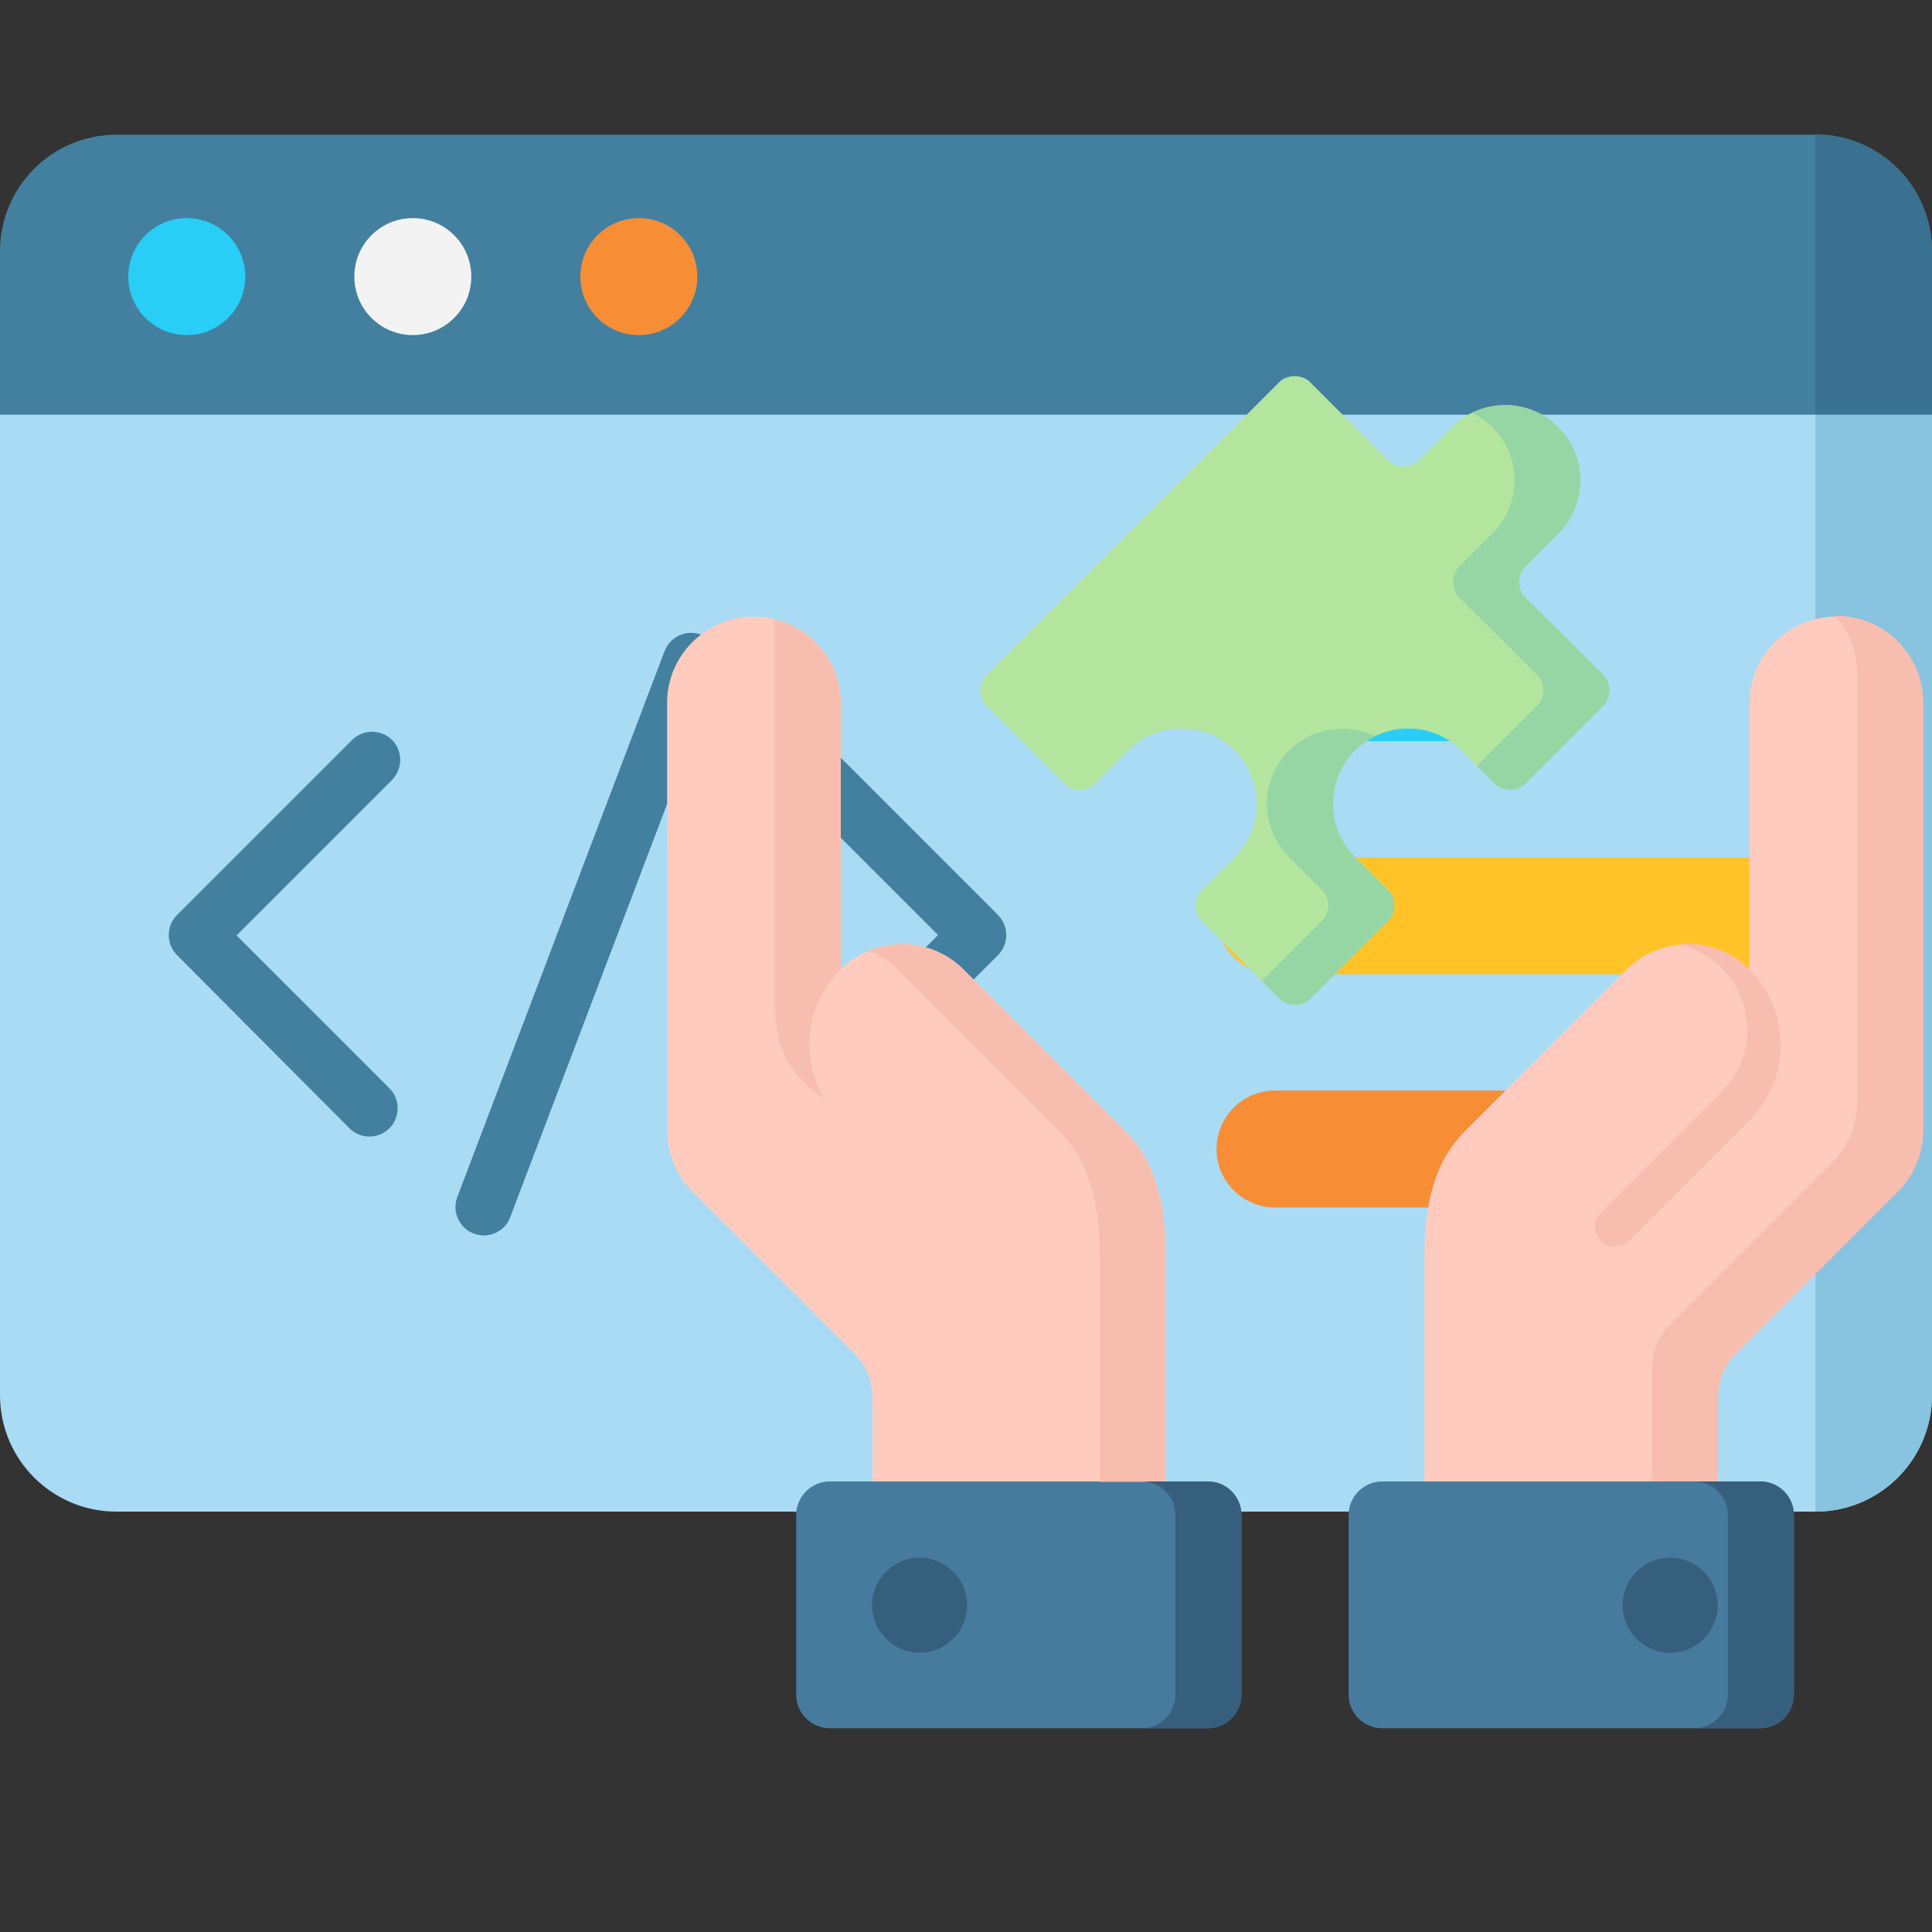 <?xml version="1.0" encoding="utf-8"?>
<!-- Generator: Adobe Illustrator 24.1.1, SVG Export Plug-In . SVG Version: 6.00 Build 0)  -->
<svg version="1.1" id="Layer_1" xmlns="http://www.w3.org/2000/svg" xmlns:xlink="http://www.w3.org/1999/xlink" x="0px" y="0px"
	 viewBox="0 0 512 512" style="enable-background:new 0 0 512 512;" xml:space="preserve">
<rect x="0" y="0" width="512" height="512" fill="#333333" stroke="none"/>
<style type="text/css">
	.st0{fill:#A9DBF5;}
	.st1{fill:#88C3E0;}
	.st2{fill:#43809F;}
	.st3{fill:#29CEF6;}
	.st4{fill:#FFC328;}
	.st5{fill:#F78E36;}
	.st6{fill:#3A7190;}
	.st7{fill:#F3F3F3;}
	.st8{fill-rule:evenodd;clip-rule:evenodd;fill:#FFCBBE;}
	.st9{fill-rule:evenodd;clip-rule:evenodd;fill:#477B9E;}
	.st10{fill-rule:evenodd;clip-rule:evenodd;fill:#B3E59F;}
	.st11{fill-rule:evenodd;clip-rule:evenodd;fill:#365E7D;}
	.st12{fill-rule:evenodd;clip-rule:evenodd;fill:#F7BEAF;}
	.st13{fill-rule:evenodd;clip-rule:evenodd;fill:#95D6A4;}
</style>
<g>
	<path class="st0" d="M481.1,400.6H30.9C13.8,400.6,0,386.8,0,369.7V99.2h512v270.5C512,386.8,498.2,400.6,481.1,400.6z"/>
	<path class="st1" d="M481.1,99.2v301.4c17.1,0,30.9-13.8,30.9-30.9V99.2L481.1,99.2z"/>
	<g>
		<path class="st2" d="M103.9,196.1c-2.9-2.9-7.7-2.9-10.6,0l-46.4,46.4c-2.9,2.9-2.9,7.7,0,10.6L92.6,299c1.5,1.5,3.4,2.2,5.3,2.2
			s3.8-0.7,5.3-2.2c2.9-2.9,2.9-7.7,0-10.6l-40.5-40.5l41.1-41.1C106.8,203.8,106.8,199,103.9,196.1L103.9,196.1z"/>
		<path class="st2" d="M264.5,242.5l-46.4-46.4c-2.9-2.9-7.7-2.9-10.6,0c-2.9,2.9-2.9,7.7,0,10.6l41.1,41.1l-40.5,40.5
			c-2.9,2.9-2.9,7.7,0,10.6c1.5,1.5,3.4,2.2,5.3,2.2s3.8-0.7,5.3-2.2l45.8-45.8C267.4,250.2,267.4,245.5,264.5,242.5L264.5,242.5z"
			/>
		<path class="st2" d="M185.8,168.2c-3.9-1.5-8.2,0.5-9.7,4.4l-54.9,144.6c-1.5,3.9,0.5,8.2,4.3,9.7c0.9,0.3,1.8,0.5,2.7,0.5
			c3,0,5.9-1.8,7-4.8l54.9-144.6C191.6,174,189.7,169.7,185.8,168.2L185.8,168.2z"/>
	</g>
	<path class="st3" d="M386.3,196.4h-48.4c-8.5,0-15.5-6.9-15.5-15.5c0-8.5,6.9-15.5,15.5-15.5h48.4c8.5,0,15.5,6.9,15.5,15.5
		C401.8,189.5,394.9,196.4,386.3,196.4z"/>
	<path class="st4" d="M465.6,258.2H337.9c-8.5,0-15.5-6.9-15.5-15.5c0-8.5,6.9-15.5,15.5-15.5h127.7c8.5,0,15.5,6.9,15.5,15.5
		C481.1,251.3,474.2,258.2,465.6,258.2z"/>
	<path class="st5" d="M427.7,320h-89.8c-8.5,0-15.5-6.9-15.5-15.5c0-8.5,6.9-15.5,15.5-15.5h89.8c8.5,0,15.5,6.9,15.5,15.5
		C443.1,313.1,436.2,320,427.7,320z"/>
	<path class="st2" d="M512,109.9H0V66.6c0-17.1,13.8-30.9,30.9-30.9h450.2c17.1,0,30.9,13.8,30.9,30.9V109.9z"/>
	<path class="st6" d="M481.1,35.6v74.2H512V66.6C512,49.5,498.2,35.6,481.1,35.6z"/>
	<circle class="st3" cx="49.5" cy="73.3" r="15.5"/>
	<circle class="st7" cx="109.4" cy="73.3" r="15.5"/>
	<circle class="st5" cx="169.3" cy="73.3" r="15.5"/>
</g>
<g>
	<path class="st8" d="M199.8,163.4c12.7,0,23,10.4,23,23v70.5c8.9-8.9,23.6-8.9,32.5,0l43,43c9.1,9.1,10.6,22.2,10.6,32.8v60h-77.7
		v-21.8c0-4.7-1.4-8.8-4.7-12.1l-43-43c-4.5-4.5-6.7-10.4-6.7-16.3v-42.7v-70.5C176.7,173.8,187.1,163.4,199.8,163.4L199.8,163.4z"
		/>
	<path class="st8" d="M486.6,163.4c-12.7,0-23,10.4-23,23v70.5c-8.9-8.9-23.6-8.9-32.5,0l-43,43c-9.1,9.1-10.6,22.2-10.6,32.8v60
		h77.7v-21.8c0-4.7,1.4-8.8,4.7-12.1l43-43c4.5-4.5,6.7-10.4,6.7-16.3v-42.7v-70.5C509.6,173.8,499.3,163.4,486.6,163.4L486.6,163.4
		z"/>
	<path class="st9" d="M219.9,392.6h100.2c4.9,0,8.9,4,8.9,8.9v47.6c0,4.9-4,8.9-8.9,8.9H219.9c-4.9,0-8.9-4-8.9-8.9v-47.6
		C211,396.6,215,392.6,219.9,392.6z"/>
	<path class="st9" d="M466.5,392.6H366.3c-4.9,0-8.9,4-8.9,8.9v47.6c0,4.9,4,8.9,8.9,8.9h100.2c4.9,0,8.9-4,8.9-8.9v-47.6
		C475.4,396.6,471.4,392.6,466.5,392.6z"/>
	<path class="st10" d="M339.5,100.8l-78.5,78.5c-1.6,2.2-1.6,5.1,0,7.3l21.5,21.5c2.2,1.6,5.1,1.6,7.3,0l9.2-9.2
		c7.8-7.8,20.4-7.8,28.2,0c7.8,7.8,7.8,20.4,0,28.2l-9.2,9.2c-1.6,2.2-1.6,5.1,0,7.3l21.5,21.5c2.2,1.6,5.1,1.6,7.3,0l21.5-21.5
		c1.6-2.2,1.6-5.1,0-7.3l-9.2-9.2c-7.8-7.8-7.8-20.4,0-28.2c7.8-7.8,20.4-7.8,28.2,0l9.2,9.2c2.2,1.6,5.1,1.6,7.3,0l21.5-21.5
		c1.6-2.2,1.6-5.1,0-7.3l-11.4-11.4l-10.1-10c-1.6-2.2-1.6-5.2,0-7.3l9.2-9.2c7.7-7.8,7.7-20.5,0-28.2c-7.8-7.8-20.5-7.8-28.2,0
		l-9.2,9.2c-2.2,1.6-5.1,1.6-7.3,0l-21.5-21.5C344.7,99.3,341.7,99.3,339.5,100.8L339.5,100.8z"/>
	<path class="st11" d="M243.7,438c7,0,12.6-5.7,12.6-12.6c0-7-5.7-12.6-12.6-12.6s-12.6,5.7-12.6,12.6
		C231.1,432.3,236.8,438,243.7,438z"/>
	<path class="st11" d="M442.6,438c7,0,12.6-5.7,12.6-12.6c0-7-5.7-12.6-12.6-12.6c-7,0-12.6,5.7-12.6,12.6
		C430,432.3,435.7,438,442.6,438z"/>
	<path class="st12" d="M431.6,328.9l32-32c5.5-5.5,8.3-12.7,8.3-20c0-7.2-2.7-14.5-8.3-20c-5.1-5.1-12-7.3-18.6-6.6
		c4.1,1,8,3,11.2,6.2c9.1,9.1,9.1,23.8,0,32.9l-32,32c-2.1,2-2.1,5.4,0,7.4C426.2,331,429.5,331,431.6,328.9L431.6,328.9z"/>
	<path class="st12" d="M222.8,186.4c0-10.8-7.5-19.9-17.5-22.3v98.7c0,12.6,1.5,20.4,13.1,28.4c-2.6-4.4-3.9-9.4-3.9-14.3
		c0-7.2,2.8-14.5,8.3-20V186.4z"/>
	<path class="st13" d="M396.4,167.9l11.4,11.4c1.6,2.2,1.6,5.1,0,7.3L391.4,203l5.1,5.1c2.2,1.6,5.1,1.6,7.3,0l21.5-21.5
		c1.6-2.2,1.6-5.1,0-7.3l-11.4-11.4l-10.1-10c-1.6-2.2-1.6-5.2,0-7.3l9.2-9.2c7.7-7.8,7.7-20.5,0-28.2c-6.2-6.2-15.4-7.4-22.9-3.8
		c1.9,1,3.7,2.2,5.4,3.8c7.8,7.7,7.8,20.4,0,28.2l-9.2,9.2c-1.6,2.2-1.6,5.1,0,7.3L396.4,167.9z M350.8,236.3c1.6,2.2,1.6,5.1,0,7.3
		L334.4,260l5.1,5.1c2.2,1.6,5.1,1.6,7.3,0l21.5-21.5c1.6-2.2,1.6-5.1,0-7.3l-9.2-9.2c-7.8-7.8-7.8-20.4,0-28.2
		c1.6-1.6,3.4-2.9,5.4-3.8c-7.4-3.6-16.7-2.3-22.9,3.8c-7.8,7.8-7.8,20.4,0,28.2L350.8,236.3z"/>
	<path class="st12" d="M437.8,363.2v29.4h4.9h12.6v-21.8c0-4.7,1.4-8.8,4.7-12.1l43-43c4.5-4.5,6.7-10.4,6.7-16.3v-42.7v-70.5
		c0-12.7-10.4-23-23-23c-0.1,0-0.3,0-0.4,0c3.7,4.1,5.9,9.5,5.9,15.4v70.5v42.7c0,5.9-2.2,11.8-6.7,16.3l-43,43
		C439.2,354.4,437.8,358.5,437.8,363.2L437.8,363.2z"/>
	<path class="st12" d="M280.8,299.9c9.1,9.1,10.6,22.2,10.6,32.8v60h4.9h12.6v-60c0-10.5-1.4-23.6-10.6-32.8l-43-43
		c-6.7-6.7-16.7-8.4-25-5c2.7,1.1,5.3,2.8,7.5,5L280.8,299.9z"/>
	<g>
		<path class="st11" d="M457.9,401.5v47.6c0,4.9-4,8.9-8.9,8.9h17.5c4.9,0,8.9-4,8.9-8.9v-47.6c0-4.9-4-8.9-8.9-8.9h-11.2H449
			C453.9,392.6,457.9,396.6,457.9,401.5z"/>
		<path class="st11" d="M311.5,401.5v47.6c0,4.9-4,8.9-8.9,8.9h17.5c4.9,0,8.9-4,8.9-8.9v-47.6c0-4.9-4-8.9-8.9-8.9h-11.2h-6.3
			C307.5,392.6,311.5,396.6,311.5,401.5z"/>
	</g>
</g>
</svg>
